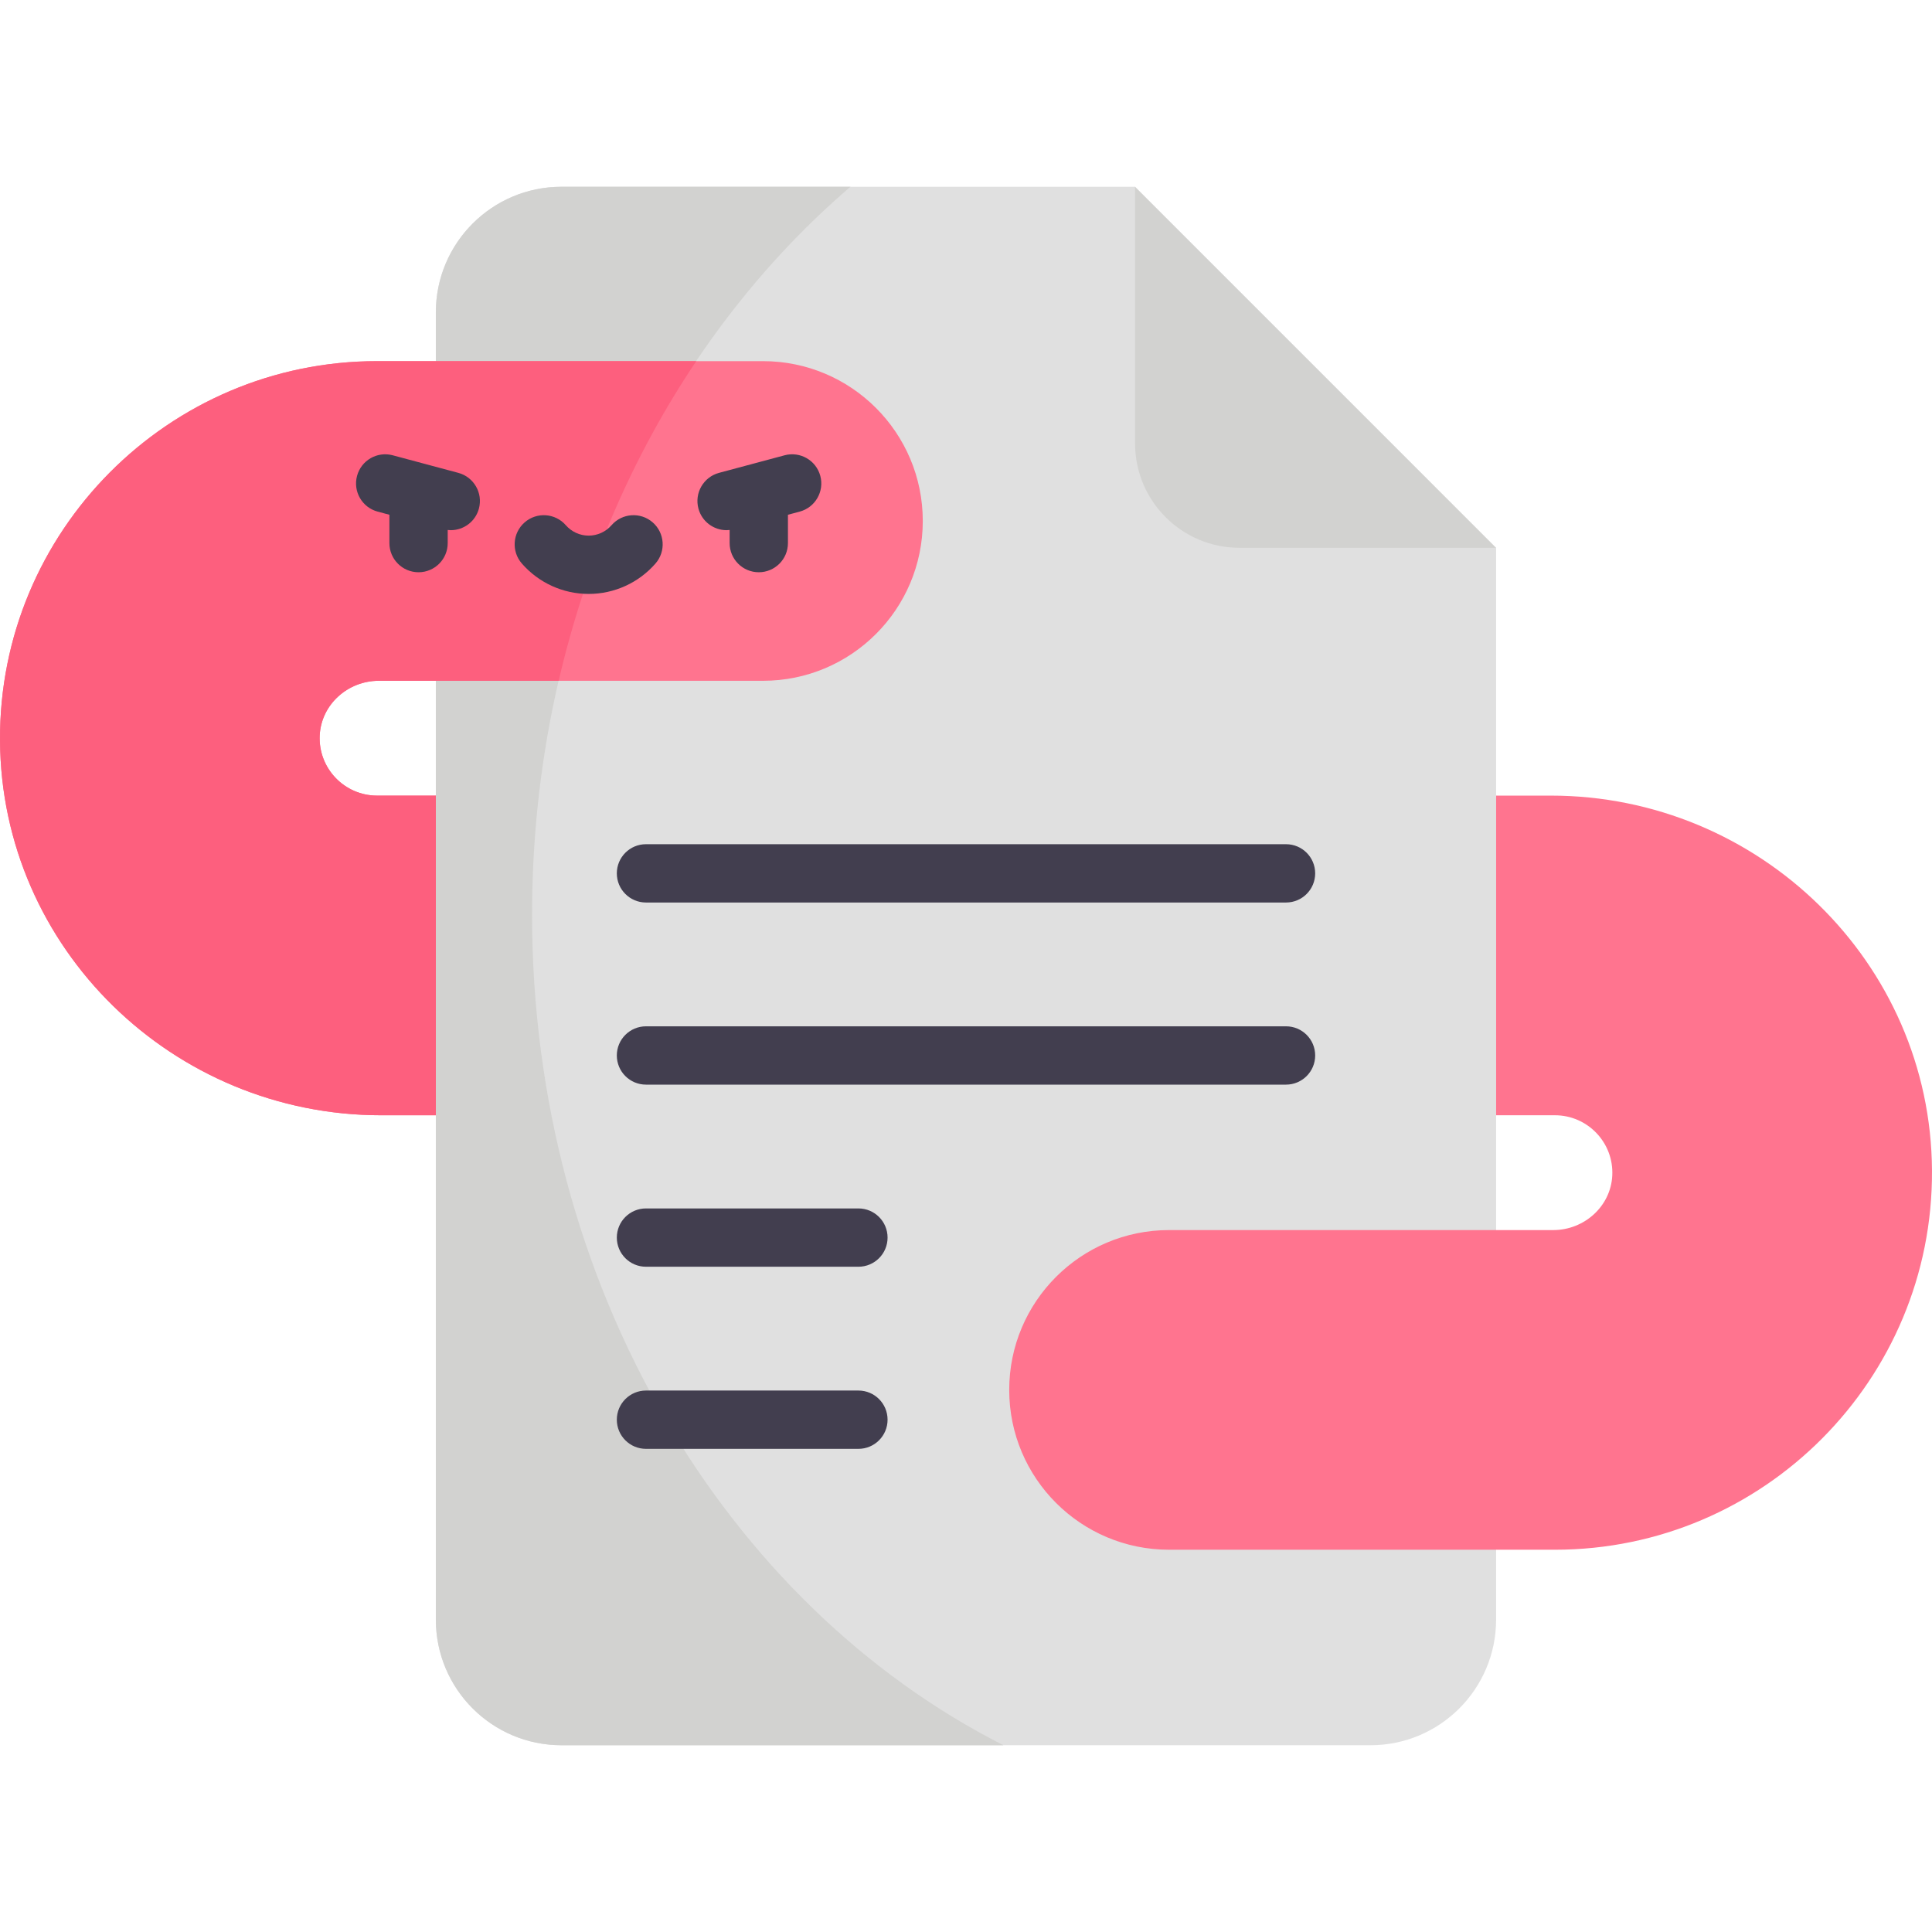 <svg id="Capa_1" enable-background="new 0 0 497 497" height="512" viewBox="0 0 497 497" width="512" xmlns="http://www.w3.org/2000/svg"><g><path d="m112.121 204.669 22.522 40.933-22.522 41.295-17.36-49.916z" fill="#ffb2c1"/><path d="m384.879 204.669-14.045 43.831 14.045 38.397 16.013-38.397z" fill="#ffb2c1"/><path d="m319.316 112.124-27.323-64.08h-147.552c-17.85 0-32.32 14.47-32.32 32.32v336.273c0 17.85 14.47 32.32 32.32 32.32h208.105c17.85 0 32.32-14.47 32.32-32.32v-275.72z" fill="#e0e0e0"/><path d="m136.874 235.314c0-76.667 32.193-144.702 81.907-187.27h-74.341c-17.85 0-32.32 14.47-32.32 32.32v336.272c0 17.85 14.47 32.32 32.32 32.32h113.688c-71.413-36.236-121.254-118.252-121.254-213.642z" fill="#d2d2d0"/><path d="m291.992 48.044v66.015c0 14.834 12.025 26.859 26.859 26.859h66.015z" fill="#d2d2d0"/><path d="m196.267 92.901h-99.269c-53.674 0-97.305 43.821-96.996 97.565.307 53.524 44.538 96.431 98.063 96.431h14.057v-82.229h-15.124c-8.39 0-15.168-7.032-14.75-15.513.391-7.934 7.236-14.025 15.179-14.025h98.841c22.707 0 41.114-18.408 41.114-41.114-.001-22.707-18.408-41.115-41.115-41.115z" fill="#ff748f"/><path d="m300.733 398.664h99.269c53.674 0 97.305-43.821 96.996-97.565-.307-53.524-44.538-96.431-98.063-96.431h-14.057v82.229h15.124c8.39 0 15.168 7.032 14.75 15.513-.391 7.934-7.236 14.025-15.179 14.025h-98.841c-22.707 0-41.114 18.408-41.114 41.115.001 22.707 18.408 41.114 41.115 41.114z" fill="#ff748f"/><path d="m98.064 286.897h14.057v-82.229h-15.123c-8.39 0-15.169-7.032-14.75-15.513.391-7.934 7.236-14.025 15.179-14.025h46.29c7.016-30.268 19.194-58.114 35.391-82.229h-82.11c-53.674 0-97.305 43.821-96.996 97.564.307 53.525 44.538 96.432 98.062 96.432z" fill="#fd5f7e"/><g fill="#423e4f"><path d="m168.626 144.959c2.721-3.123 2.396-7.86-.727-10.582-3.122-2.722-7.86-2.396-10.582.727-1.486 1.706-3.631 2.684-5.884 2.684s-4.397-.978-5.884-2.684c-2.723-3.123-7.46-3.448-10.582-.727-3.123 2.722-3.447 7.459-.727 10.582 4.337 4.975 10.603 7.828 17.192 7.828s12.857-2.853 17.194-7.828z"/><path d="m117.897 121.641-16.864-4.519c-4.001-1.072-8.114 1.302-9.186 5.303s1.302 8.114 5.303 9.186l3.022.81c0 .008-.001.016-.001.024v7.265c0 4.142 3.357 7.5 7.5 7.5s7.5-3.358 7.5-7.5v-3.374c.264.028.528.052.79.052 3.312 0 6.342-2.21 7.239-5.561 1.072-4.002-1.302-8.115-5.303-9.186z"/><path d="m186.906 136.387c.262 0 .526-.023.79-.052v3.374c0 4.142 3.357 7.5 7.5 7.5s7.5-3.358 7.5-7.5v-7.265c0-.008-.001-.016-.001-.024l3.022-.81c4.001-1.072 6.375-5.185 5.303-9.186-1.071-4.001-5.184-6.375-9.186-5.303l-16.864 4.519c-4.001 1.072-6.375 5.184-5.303 9.185.897 3.352 3.928 5.562 7.239 5.562z"/><path d="m158.675 224.668c0 4.142 3.357 7.5 7.5 7.5h164.65c4.143 0 7.5-3.358 7.5-7.5s-3.357-7.5-7.5-7.5h-164.65c-4.143 0-7.5 3.358-7.5 7.5z"/><path d="m330.825 264.016h-164.65c-4.143 0-7.5 3.358-7.5 7.5s3.357 7.5 7.5 7.5h164.65c4.143 0 7.5-3.358 7.5-7.5s-3.357-7.5-7.5-7.5z"/><path d="m220.825 357.711h-54.65c-4.143 0-7.5 3.358-7.5 7.5s3.357 7.5 7.5 7.5h54.65c4.143 0 7.5-3.358 7.5-7.5s-3.357-7.5-7.5-7.5z"/><path d="m220.825 310.864h-54.65c-4.143 0-7.5 3.358-7.5 7.5s3.357 7.5 7.5 7.5h54.65c4.143 0 7.5-3.358 7.5-7.5s-3.357-7.5-7.5-7.5z"/></g></g></svg>